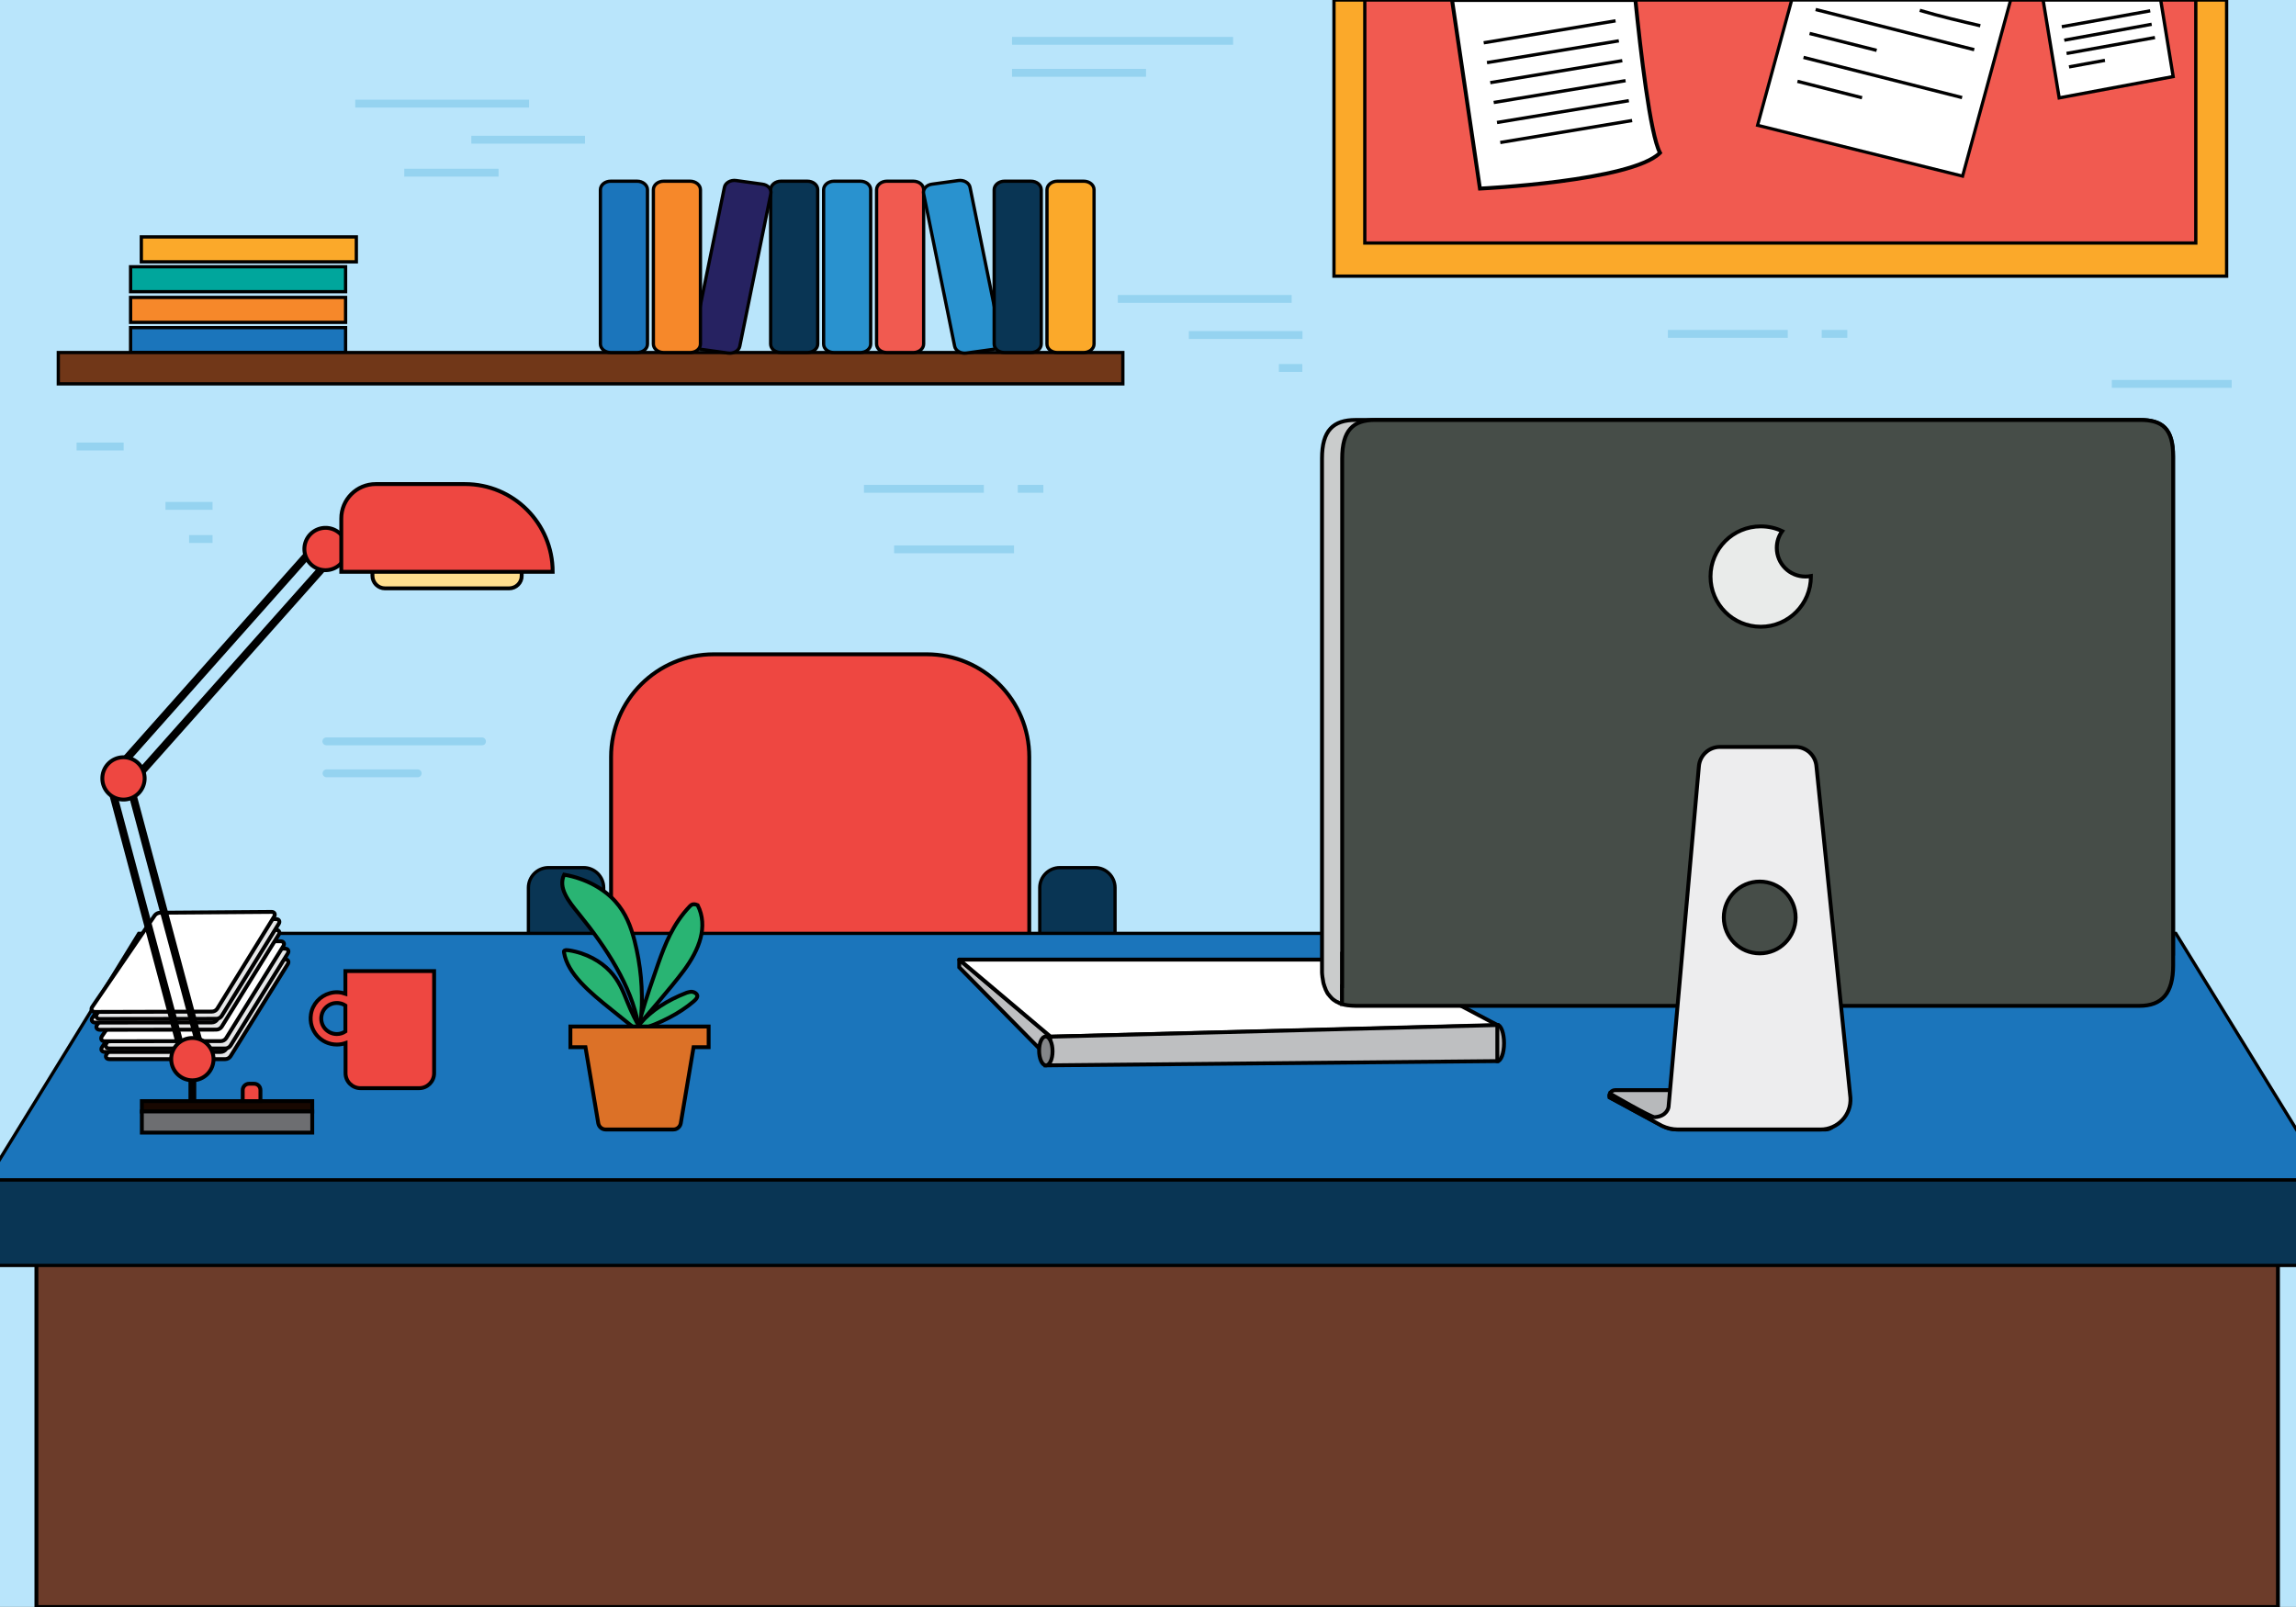 <?xml version="1.0" encoding="utf-8"?>
<svg id="master-artboard" viewBox="0 0 1400 980" version="1.1" xmlns="http://www.w3.org/2000/svg" x="0px" y="0px" style="enable-background:new 0 0 1400 980;" width="1400px" height="980px">

<rect x="0" y="0" width="1400" height="980" fill="#808080" stroke="none"/>

<path d="M 0 0 L 0 749.2 L 0 805.6 L 0 979.9 L 1400 979.9 L 1400 805.6 L 1400 749.2 L 1400 0 Z" class="st0" style="fill: rgb(185, 229, 251);" transform="matrix(1, 0, 0, 1, 2.842170943040401e-14, 7.105427357601002e-15)"/>
<path d="M 813.4 0 H 1357.7 V 168.4 H 813.4 V 0 Z" class="st1" style="fill: rgb(251, 169, 42); stroke: rgb(0, 0, 0); stroke-width: 2; stroke-miterlimit: 10;" transform="matrix(1, 0, 0, 1, 2.842170943040401e-14, 7.105427357601002e-15)"/><path d="M 832.2 0 H 1338.9 V 148.2 H 832.2 V 0 Z" class="st2" style="fill: rgb(241, 90, 80); stroke: rgb(0, 0, 0); stroke-width: 2; stroke-miterlimit: 10;" transform="matrix(1, 0, 0, 1, 2.842170943040401e-14, 7.105427357601002e-15)"/><path class="st3" d="M885.4,0L902.4,115c0,0,92.4-4.4,109.8-21.8c-6-11.1-11.9-62.5-15-93.2H885.4z" style="fill: rgb(255, 255, 255); stroke: rgb(0, 0, 0); stroke-width: 2.369; stroke-miterlimit: 10;" transform="matrix(1, 0, 0, 1, 5.684341886080802e-14, 1.4210854715202004e-14)"/><path d="M 904.7 26.1 L 985.1 12.7" class="st4" style="fill: none; stroke: rgb(0, 0, 0); stroke-width: 2; stroke-miterlimit: 10;" transform="matrix(1, 0, 0, 1, 8.526512829121202e-14, 2.1316282072803006e-14)"/><path d="M 906.7 38.2 L 987.1 24.9" class="st4" style="fill: none; stroke: rgb(0, 0, 0); stroke-width: 2; stroke-miterlimit: 10;" transform="matrix(1, 0, 0, 1, 8.526512829121202e-14, 2.1316282072803006e-14)"/><path d="M 908.7 50.4 L 989.2 37" class="st4" style="fill: none; stroke: rgb(0, 0, 0); stroke-width: 2; stroke-miterlimit: 10;" transform="matrix(1, 0, 0, 1, 8.526512829121202e-14, 2.1316282072803006e-14)"/><path d="M 910.8 62.5 L 991.2 49.2" class="st4" style="fill: none; stroke: rgb(0, 0, 0); stroke-width: 2; stroke-miterlimit: 10;" transform="matrix(1, 0, 0, 1, 8.526512829121202e-14, 2.1316282072803006e-14)"/><path d="M 912.8 74.7 L 993.2 61.4" class="st4" style="fill: none; stroke: rgb(0, 0, 0); stroke-width: 2; stroke-miterlimit: 10;" transform="matrix(1, 0, 0, 1, 8.526512829121202e-14, 2.1316282072803006e-14)"/><path d="M 914.8 86.9 L 995.2 73.5" class="st4" style="fill: none; stroke: rgb(0, 0, 0); stroke-width: 2; stroke-miterlimit: 10;" transform="matrix(1, 0, 0, 1, 8.526512829121202e-14, 2.1316282072803006e-14)"/><path d="M 1092.5 0 L 1071.7 76.4 L 1196.7 107.4 L 1226 0 Z" class="st5" style="fill: rgb(255, 255, 255); stroke: rgb(0, 0, 0); stroke-width: 1.941; stroke-miterlimit: 10;" transform="matrix(1, 0, 0, 1, 5.684341886080802e-14, 1.4210854715202004e-14)"/><path class="st4" d="M1170.6,6.3c12.4,3.7,25.4,6.7,36.9,9.4" style="fill: none; stroke: rgb(0, 0, 0); stroke-width: 2; stroke-miterlimit: 10;" transform="matrix(1, 0, 0, 1, 8.526512829121202e-14, 2.1316282072803006e-14)"/><path d="M 1107.1 5.8 L 1203.8 30.3" class="st4" style="fill: none; stroke: rgb(0, 0, 0); stroke-width: 2; stroke-miterlimit: 10;" transform="matrix(1, 0, 0, 1, 8.526512829121202e-14, 2.1316282072803006e-14)"/><path d="M 1103.4 20.4 L 1144.3 30.7" class="st4" style="fill: none; stroke: rgb(0, 0, 0); stroke-width: 2; stroke-miterlimit: 10;" transform="matrix(1, 0, 0, 1, 8.526512829121202e-14, 2.1316282072803006e-14)"/><path d="M 1099.7 35 L 1196.4 59.5" class="st4" style="fill: none; stroke: rgb(0, 0, 0); stroke-width: 2; stroke-miterlimit: 10;" transform="matrix(1, 0, 0, 1, 8.526512829121202e-14, 2.1316282072803006e-14)"/><path d="M 1096 49.6 L 1135.4 59.6" class="st4" style="fill: none; stroke: rgb(0, 0, 0); stroke-width: 2; stroke-miterlimit: 10;" transform="matrix(1, 0, 0, 1, 8.526512829121202e-14, 2.1316282072803006e-14)"/><path d="M 1245.8 0 L 1255.6 59.7 L 1325.1 46.7 L 1317.5 0 Z" class="st6" style="fill: rgb(255, 255, 255); stroke: rgb(0, 0, 0); stroke-width: 2; stroke-miterlimit: 10;" transform="matrix(1, 0, 0, 1, 5.684341886080802e-14, 1.4210854715202004e-14)"/><path d="M 1257.2 16.3 L 1311.1 6.6" class="st4" style="fill: none; stroke: rgb(0, 0, 0); stroke-width: 2; stroke-miterlimit: 10;" transform="matrix(1, 0, 0, 1, 8.526512829121202e-14, 2.1316282072803006e-14)"/><path d="M 1258.7 24.5 L 1312 14.8" class="st4" style="fill: none; stroke: rgb(0, 0, 0); stroke-width: 2; stroke-miterlimit: 10;" transform="matrix(1, 0, 0, 1, 8.526512829121202e-14, 2.1316282072803006e-14)"/><path d="M 1260.1 32.6 L 1314 22.9" class="st4" style="fill: none; stroke: rgb(0, 0, 0); stroke-width: 2; stroke-miterlimit: 10;" transform="matrix(1, 0, 0, 1, 8.526512829121202e-14, 2.1316282072803006e-14)"/><path d="M 1261.6 40.8 L 1283.5 36.8" class="st4" style="fill: none; stroke: rgb(0, 0, 0); stroke-width: 2; stroke-miterlimit: 10;" transform="matrix(1, 0, 0, 1, 8.526512829121202e-14, 2.1316282072803006e-14)"/>
<g transform="matrix(1, 0, 0, 1, 2.842170943040401e-14, 7.105427357601002e-15)">
		
			<path d="M 86.3 144.5 H 217.4 V 159.7 H 86.3 V 144.5 Z" transform="matrix(-1 -4.477408e-011 4.477408e-011 -1 303.576 304.182)" class="st1" style="fill: rgb(251, 169, 42); stroke: rgb(0, 0, 0); stroke-width: 2; stroke-miterlimit: 10;"/>
		
			<path d="M 79.6 162.8 H 210.7 V 178 H 79.6 V 162.8 Z" transform="matrix(-1 -4.477408e-011 4.477408e-011 -1 290.323 340.676)" class="st7" style="fill: rgb(0, 166, 156); stroke: rgb(0, 0, 0); stroke-width: 2; stroke-miterlimit: 10;"/>
		
			<path d="M 79.6 181.4 H 210.7 V 196.6 H 79.6 V 181.4 Z" transform="matrix(-1 -4.478785e-011 4.478785e-011 -1 290.323 377.986)" class="st8" style="fill: rgb(246, 136, 42); stroke: rgb(0, 0, 0); stroke-width: 2; stroke-miterlimit: 10;"/>
		
			<path d="M 79.6 199.8 H 210.7 V 215 H 79.6 V 199.8 Z" transform="matrix(-1 -4.476032e-011 4.476032e-011 -1 290.323 414.785)" class="st9" style="fill: rgb(27, 117, 187); stroke: rgb(0, 0, 0); stroke-width: 2; stroke-miterlimit: 10;"/>
	</g><path d="M 350.5 -100.1 H 369.6 V 549 H 350.5 V -100.1 Z" transform="matrix(3.079118904292244e-11, 1, -1, 3.079118904292244e-11, 584.556, -135.522)" class="st10" style="fill: rgb(113, 55, 24); stroke: rgb(0, 0, 0); stroke-width: 2; stroke-miterlimit: 10;"/><path class="st11" d="M498.6,209.8c0,2.8-2.8,5.2-6.3,5.2h-16.1c-3.5,0-6.3-2.3-6.3-5.2v-94.1c0-2.8,2.8-5.2,6.3-5.2h16.1&#10;&#9;&#9;&#9;c3.5,0,6.3,2.3,6.3,5.2V209.8z" style="fill: rgb(9, 53, 84); stroke: rgb(0, 0, 0); stroke-width: 2; stroke-miterlimit: 10;" transform="matrix(1, 0, 0, 1, 5.684341886080802e-14, 1.4210854715202004e-14)"/><path class="st12" d="M530.9,209.8c0,2.8-2.8,5.2-6.3,5.2h-16.1c-3.5,0-6.3-2.3-6.3-5.2v-94.1c0-2.8,2.8-5.2,6.3-5.2h16.1&#10;&#9;&#9;&#9;c3.5,0,6.3,2.3,6.3,5.2V209.8z" style="fill: rgb(41, 146, 207); stroke: rgb(0, 0, 0); stroke-width: 2; stroke-miterlimit: 10;" transform="matrix(1, 0, 0, 1, 5.684341886080802e-14, 1.4210854715202004e-14)"/><path class="st2" d="M563.2,209.8c0,2.8-2.8,5.2-6.3,5.2h-16.1c-3.5,0-6.3-2.3-6.3-5.2v-94.1c0-2.8,2.8-5.2,6.3-5.2h16.1&#10;&#9;&#9;&#9;c3.5,0,6.3,2.3,6.3,5.2V209.8z" style="fill: rgb(241, 90, 80); stroke: rgb(0, 0, 0); stroke-width: 2; stroke-miterlimit: 10;" transform="matrix(1, 0, 0, 1, 5.684341886080802e-14, 1.4210854715202004e-14)"/><path class="st12" d="M610.4,207.2c0.6,2.8-1.7,5.5-5.2,5.9l-15.9,2.2c-3.4,0.5-6.7-1.4-7.2-4.2l-18.9-92.9&#10;&#9;&#9;&#9;c-0.6-2.8,1.7-5.5,5.2-5.9l15.9-2.2c3.4-0.5,6.7,1.4,7.2,4.2L610.4,207.2z" style="fill: rgb(41, 146, 207); stroke: rgb(0, 0, 0); stroke-width: 2; stroke-miterlimit: 10;" transform="matrix(1, 0, 0, 1, 5.684341886080802e-14, 1.4210854715202004e-14)"/><path class="st11" d="M634.9,209.8c0,2.8-2.8,5.2-6.3,5.2h-16.1c-3.5,0-6.3-2.3-6.3-5.2v-94.1c0-2.8,2.8-5.2,6.3-5.2h16.1&#10;&#9;&#9;&#9;c3.5,0,6.3,2.3,6.3,5.2V209.8z" style="fill: rgb(9, 53, 84); stroke: rgb(0, 0, 0); stroke-width: 2; stroke-miterlimit: 10;" transform="matrix(1, 0, 0, 1, 5.684341886080802e-14, 1.4210854715202004e-14)"/><path class="st1" d="M667.1,209.8c0,2.8-2.8,5.2-6.3,5.2h-16.1c-3.5,0-6.3-2.3-6.3-5.2v-94.1c0-2.8,2.8-5.2,6.3-5.2h16.1&#10;&#9;&#9;&#9;c3.5,0,6.3,2.3,6.3,5.2V209.8z" style="fill: rgb(251, 169, 42); stroke: rgb(0, 0, 0); stroke-width: 2; stroke-miterlimit: 10;" transform="matrix(1, 0, 0, 1, 5.684341886080802e-14, 1.4210854715202004e-14)"/><path class="st13" d="M422.8,207.2c-0.6,2.8,1.7,5.5,5.2,5.9l15.9,2.2c3.4,0.5,6.7-1.4,7.2-4.2l18.9-92.9c0.6-2.8-1.7-5.5-5.2-5.9&#10;&#9;&#9;&#9;l-15.9-2.2c-3.4-0.5-6.7,1.4-7.2,4.2L422.8,207.2z" style="fill: rgb(38, 34, 97); stroke: rgb(0, 0, 0); stroke-width: 2; stroke-miterlimit: 10;" transform="matrix(1, 0, 0, 1, 5.684341886080802e-14, 1.4210854715202004e-14)"/><path class="st8" d="M398.4,209.8c0,2.8,2.8,5.2,6.3,5.2h16.1c3.5,0,6.3-2.3,6.3-5.2v-94.1c0-2.8-2.8-5.2-6.3-5.2h-16.1&#10;&#9;&#9;&#9;c-3.5,0-6.3,2.3-6.3,5.2V209.8z" style="fill: rgb(246, 136, 42); stroke: rgb(0, 0, 0); stroke-width: 2; stroke-miterlimit: 10;" transform="matrix(1, 0, 0, 1, 5.684341886080802e-14, 1.4210854715202004e-14)"/><path class="st9" d="M366.1,209.8c0,2.8,2.8,5.2,6.3,5.2h16.1c3.5,0,6.3-2.3,6.3-5.2v-94.1c0-2.8-2.8-5.2-6.3-5.2h-16.1&#10;&#9;&#9;&#9;c-3.5,0-6.3,2.3-6.3,5.2V209.8z" style="fill: rgb(27, 117, 187); stroke: rgb(0, 0, 0); stroke-width: 2; stroke-miterlimit: 10;" transform="matrix(1, 0, 0, 1, 5.684341886080802e-14, 1.4210854715202004e-14)"/>
<g transform="matrix(1, 0, 0, 1, 2.842170943040401e-14, 7.105427357601002e-15)">
		<g>
			<g>
				<path class="st14" d="M372.6,461.6v172.1h255V461.6c0-34.6-28-62.6-62.6-62.6H435.3C400.7,399,372.6,427,372.6,461.6z" style="fill: rgb(238, 71, 65); stroke: rgb(0, 0, 0); stroke-width: 2.369; stroke-miterlimit: 10;"/>
				<path class="st11" d="M355.8,580.6h-21.3c-6.8,0-12.3-5.5-12.3-12.3v-26.9c0-6.8,5.5-12.3,12.3-12.3h21.3&#10;&#9;&#9;&#9;&#9;&#9;c6.8,0,12.3,5.5,12.3,12.3v26.9C368.1,575.1,362.6,580.6,355.8,580.6z" style="fill: rgb(9, 53, 84); stroke: rgb(0, 0, 0); stroke-width: 2; stroke-miterlimit: 10;"/>
				<path class="st11" d="M667.6,580.6h-21.3c-6.8,0-12.3-5.5-12.3-12.3v-26.9c0-6.8,5.5-12.3,12.3-12.3h21.3&#10;&#9;&#9;&#9;&#9;&#9;c6.8,0,12.3,5.5,12.3,12.3v26.9C680,575.1,674.4,580.6,667.6,580.6z" style="fill: rgb(9, 53, 84); stroke: rgb(0, 0, 0); stroke-width: 2; stroke-miterlimit: 10;"/>
			</g>
		</g>
	</g>
<g transform="matrix(1, 0, 0, 1, 2.842170943040401e-14, 7.105427357601002e-15)">
		<path d="M 22.2 719.3 H 1389 V 980 H 22.2 V 719.3 Z" class="st15" style="fill: rgb(108, 60, 42); stroke: rgb(0, 0, 0); stroke-width: 2.369; stroke-miterlimit: 10;"/>
		<g>
			<path d="M 1419.2 719.6 L -7.9 719.6 L 84.6 569.2 L 1326.7 569.2 Z" class="st9" style="fill: rgb(27, 117, 187); stroke: rgb(0, 0, 0); stroke-width: 2; stroke-miterlimit: 10;"/>
			<path d="M -7.9 719.6 H 1419.3 V 771.7 H -7.9 V 719.6 Z" class="st11" style="fill: rgb(9, 53, 84); stroke: rgb(0, 0, 0); stroke-width: 2; stroke-miterlimit: 10;"/>
		</g>
	</g>
<g transform="matrix(1, 0, 0, 1, 2.842170943040401e-14, 7.105427357601002e-15)">
		<g>
			<g>
				<path d="M 584.9 585.2 L 584.9 589.9 L 639.9 645.7 L 640.6 632.2 L 584.9 585.2" class="st16" style="fill: rgb(190, 191, 193);"/>
				<path d="M 584.9 585.2 L 584.9 589.9 L 639.9 645.7 L 640.6 632.2 L 584.9 585.2" class="st17" style="fill: none; stroke: rgb(0, 0, 0); stroke-width: 2.369; stroke-linecap: round; stroke-miterlimit: 10;"/>
			</g>
			<g>
				<path class="st16" d="M908.9,635.9c0,6.1,1.8,11.1,4.1,11.2c2.2,0.1,4.1-4.8,4.1-10.9s-1.8-11.1-4.1-11.2&#10;&#9;&#9;&#9;&#9;&#9;C910.7,625,908.9,629.9,908.9,635.9z" style="fill: rgb(190, 191, 193);"/>
				<path class="st17" d="M908.9,635.9c0,6.1,1.8,11.1,4.1,11.2c2.2,0.1,4.1-4.8,4.1-10.9s-1.8-11.1-4.1-11.2&#10;&#9;&#9;&#9;&#9;&#9;C910.7,625,908.9,629.9,908.9,635.9z" style="fill: none; stroke: rgb(0, 0, 0); stroke-width: 2.369; stroke-linecap: round; stroke-miterlimit: 10;"/>
			</g>
			<path d="M 584.9 585.2 L 837.5 585.2 L 913.4 625.3 L 640.6 632.2 Z" class="st18" style="fill: rgb(255, 255, 255); stroke: rgb(0, 0, 0); stroke-width: 2.369; stroke-linecap: round; stroke-linejoin: round; stroke-miterlimit: 10;"/>
			<g>
				<path d="M 640.6 632.2 L 913 625.1 L 913 647.1 L 637.7 649.7 Z" class="st16" style="fill: rgb(190, 191, 193);"/>
				<path d="M 640.6 632.2 L 913 625.1 L 913 647.1 L 637.7 649.7 Z" class="st17" style="fill: none; stroke: rgb(0, 0, 0); stroke-width: 2.369; stroke-linecap: round; stroke-miterlimit: 10;"/>
			</g>
			<path class="st19" d="M633.6,640.7c0,4.8,1.8,8.9,4.1,9s4.1-3.7,4.1-8.6s-1.8-8.9-4.1-9C635.4,632,633.6,635.8,633.6,640.7z" style="fill: rgb(132, 134, 137); stroke: rgb(0, 0, 0); stroke-width: 2.369; stroke-linecap: round; stroke-miterlimit: 10;"/>
		</g>
	</g>
<g transform="matrix(1, 0, 0, 1, 2.842170943040401e-14, 7.105427357601002e-15)">
		<g>
			<path class="st20" d="M1304.5,256.1H826.7c-13.8,0-20.6,6.4-20.6,23.5v302.1h0v6.8v1.4c0,0.8,0,1.6,0,2.4c0,0.2,0,0.5,0,0.7&#10;&#9;&#9;&#9;&#9;c0,0.5,0.1,1,0.1,1.5c0,0.3,0.1,0.5,0.1,0.7c0,0.5,0.1,0.9,0.2,1.4c0,0.2,0.1,0.4,0.1,0.6c0.1,0.4,0.1,0.9,0.2,1.3&#10;&#9;&#9;&#9;&#9;c0,0.2,0.1,0.4,0.1,0.6c0.1,0.4,0.2,0.8,0.3,1.2c0.1,0.2,0.1,0.4,0.2,0.5c0.1,0.4,0.2,0.8,0.4,1.2c0.1,0.2,0.1,0.3,0.2,0.5&#10;&#9;&#9;&#9;&#9;c0.1,0.4,0.3,0.7,0.4,1.1c0.1,0.2,0.1,0.3,0.2,0.4c0.2,0.3,0.3,0.7,0.5,1c0.1,0.1,0.2,0.2,0.2,0.4c0.2,0.3,0.4,0.6,0.6,0.9&#10;&#9;&#9;&#9;&#9;c0.1,0.1,0.2,0.2,0.3,0.3c0.2,0.3,0.4,0.6,0.7,0.9c0.1,0.1,0.2,0.2,0.3,0.3c0.2,0.3,0.5,0.5,0.7,0.8c0.1,0.1,0.2,0.2,0.3,0.3&#10;&#9;&#9;&#9;&#9;c0.3,0.2,0.5,0.5,0.8,0.7c0.1,0.1,0.2,0.1,0.3,0.2c0.3,0.2,0.6,0.4,0.9,0.6c0.1,0.1,0.2,0.1,0.3,0.2c0.3,0.2,0.6,0.4,1,0.5&#10;&#9;&#9;&#9;&#9;c0.1,0.1,0.2,0.1,0.4,0.2c0.3,0.2,0.7,0.3,1,0.5c0.1,0,0.3,0.1,0.4,0.1c0.3,0.1,0.7,0.2,1,0.3v0c0.1,0,0.1,0,0.1,0v-30.6h506.6&#10;&#9;&#9;&#9;&#9;V278.4C1325.1,261.3,1318.3,256.1,1304.5,256.1z" style="fill: rgb(202, 204, 204); stroke: rgb(0, 0, 0); stroke-width: 2.369; stroke-miterlimit: 10;"/>
			<path class="st21" d="M1305,256.1H838.5c-13.5,0-20.1,6.4-20.1,23.5v302.1h0v19.7c0,0-0.1,0-0.1,0v10.9c0,0,0.1,0,0.1,0v0&#10;&#9;&#9;&#9;&#9;c0.2,0.1,0.4,0.1,0.6,0.2c0.4,0.1,0.8,0.2,1.2,0.3c0.2,0,0.5,0.1,0.7,0.1c0.4,0.1,0.9,0.2,1.3,0.2c0.3,0,0.7,0.1,1,0.1&#10;&#9;&#9;&#9;&#9;c0.4,0,0.8,0.1,1.2,0.1c0.7,0,1.5,0.1,2.3,0.1h477.8c13.8,0,20.6-7.7,20.6-24.7v-1.4v-5.6V278.4&#10;&#9;&#9;&#9;&#9;C1325.1,261.3,1318.5,256.1,1305,256.1z" style="fill: rgb(70, 77, 72); stroke: rgb(0, 0, 0); stroke-width: 2.369; stroke-miterlimit: 10;"/>
			<path class="st22" d="M1100.9,351.6c-9.7,0-17.5-7.8-17.5-17.5c0-3.8,1.2-7.3,3.3-10.2c-4-1.9-8.4-2.9-13.1-2.9&#10;&#9;&#9;&#9;&#9;c-16.9,0-30.6,13.7-30.6,30.6s13.7,30.6,30.6,30.6s30.6-13.7,30.6-30.6c0-0.1,0-0.2,0-0.3C1103.1,351.5,1102,351.6,1100.9,351.6z&#10;&#9;&#9;&#9;&#9;" style="fill: rgb(233, 235, 234); stroke: rgb(0, 0, 0); stroke-width: 2.369; stroke-miterlimit: 10;"/>
			<g>
				<path class="st23" d="M1117.1,678.2c4.3,3.6,1.7,10.6-3.9,10.6h-91.1c-2.7,0-5.4-0.7-7.9-2l-32.8-17.6c-0.5-2.3,1.2-4.4,3.5-4.4&#10;&#9;&#9;&#9;&#9;&#9;h116.5L1117.1,678.2z" style="fill: rgb(183, 185, 187); stroke: rgb(0, 0, 0); stroke-width: 2.369; stroke-miterlimit: 10;"/>
				<path class="st24" d="M1094.8,455.5h-46.1c-6.7,0-12.3,5.2-12.8,11.9l-18.5,207.7c0,0-0.7,5.6-8.4,6.2&#10;&#9;&#9;&#9;&#9;&#9;c-2.3,0.2-27.3-14.4-27.3-14.4s-0.5,1.3-0.2,2.3l31.9,17.4c3,1.4,6.4,2.2,9.7,2.2h87c10.5,0,18.9-8.9,18.2-19.4l-20.7-201.9&#10;&#9;&#9;&#9;&#9;&#9;C1107.1,460.7,1101.5,455.5,1094.8,455.5z M1073,581.4c-12.1,0-21.9-9.8-21.9-21.9s9.8-21.9,21.9-21.9&#10;&#9;&#9;&#9;&#9;&#9;c12.1,0,21.9,9.8,21.9,21.9S1085.1,581.4,1073,581.4z" style="fill: rgb(237, 237, 238); stroke: rgb(0, 0, 0); stroke-width: 2.369; stroke-miterlimit: 10;"/>
			</g>
		</g>
	</g>
<path class="st14" d="M210.6,592.2V606c-2.9-1-6.1-1.3-9.5-0.3c-6,1.7-10.6,6.7-11.5,12.9c-1.5,9.9,6.1,18.4,15.8,18.4&#10;&#9;&#9;c1.8,0,3.6-0.3,5.3-0.9v18.4c0,5,4.1,9.1,9.1,9.1h35.8c5,0,9.1-4.1,9.1-9.1v-62.3H210.6z M205.4,630.6c-5.9,0-10.6-5.4-9.3-11.5&#10;&#9;&#9;c0.7-3.5,3.5-6.3,7-7.2c2.8-0.6,5.4-0.1,7.5,1.3V629C209.1,630,207.3,630.6,205.4,630.6z" style="fill: rgb(238, 71, 65); stroke: rgb(0, 0, 0); stroke-width: 2.369; stroke-miterlimit: 10;" transform="matrix(1, 0, 0, 1, 2.842170943040401e-14, 7.105427357601002e-15)"/>
<g transform="matrix(1, 0, 0, 1, 2.842170943040401e-14, 7.105427357601002e-15)">
		<path class="st25" d="M66.7,645.9h70.6c1.3,0,2.6-0.7,3.3-1.8l34.9-56.2c0.9-1.5,0.1-2.9-1.7-2.9l-67.1,0.3&#10;&#9;&#9;&#9;c-1.2,0-2.5,0.7-3.2,1.6L65,642.9C64,644.4,64.8,645.9,66.7,645.9z" style="fill: rgb(230, 231, 232); stroke: rgb(0, 0, 0); stroke-width: 2.369; stroke-miterlimit: 10;"/>
		<path class="st3" d="M63.9,641.5l70.7,0c1.3,0,2.6-0.7,3.3-1.8l34.9-56.2c0.9-1.5,0.1-2.9-1.8-2.9l-67.2,0.4&#10;&#9;&#9;&#9;c-1.2,0-2.5,0.7-3.2,1.6l-38.3,55.9C61.2,640,62,641.5,63.9,641.5z" style="fill: rgb(255, 255, 255); stroke: rgb(0, 0, 0); stroke-width: 2.369; stroke-miterlimit: 10;"/>
		<path class="st25" d="M66.6,639.4l70.7,0c1.3,0,2.6-0.7,3.3-1.8l34.9-56.2c0.9-1.5,0.1-2.9-1.8-2.9l-67.3,0.4&#10;&#9;&#9;&#9;c-1.2,0-2.5,0.7-3.2,1.6l-38.4,55.9C63.9,637.9,64.8,639.4,66.6,639.4z" style="fill: rgb(230, 231, 232); stroke: rgb(0, 0, 0); stroke-width: 2.369; stroke-miterlimit: 10;"/>
		<path class="st3" d="M63.8,635l70.8-0.1c1.3,0,2.6-0.7,3.3-1.8l34.9-56.2c0.9-1.5,0.1-2.9-1.8-2.9l-67.4,0.4&#10;&#9;&#9;&#9;c-1.2,0-2.5,0.7-3.2,1.6L62.1,632C61.1,633.5,62,635,63.8,635z" style="fill: rgb(255, 255, 255); stroke: rgb(0, 0, 0); stroke-width: 2.369; stroke-miterlimit: 10;"/>
		<g>
			<path class="st25" d="M60.9,628l71-0.1c1.3,0,2.6-0.7,3.3-1.8l34.8-56.2c0.9-1.5,0-2.9-1.8-2.8l-67.5,0.4c-1.2,0-2.5,0.7-3.2,1.6&#10;&#9;&#9;&#9;&#9;L59.2,625C58.2,626.4,59,628,60.9,628z" style="fill: rgb(230, 231, 232); stroke: rgb(0, 0, 0); stroke-width: 2.369; stroke-miterlimit: 10;"/>
			<path class="st3" d="M58.1,623.6l71.1-0.1c1.3,0,2.6-0.7,3.3-1.8l34.7-56.2c0.9-1.5,0-2.9-1.8-2.8l-67.6,0.4&#10;&#9;&#9;&#9;&#9;c-1.2,0-2.5,0.7-3.2,1.6l-38.2,55.9C55.3,622.1,56.2,623.6,58.1,623.6z" style="fill: rgb(255, 255, 255); stroke: rgb(0, 0, 0); stroke-width: 2.369; stroke-miterlimit: 10;"/>
			<path class="st25" d="M60.8,621.4l71.1-0.1c1.3,0,2.6-0.7,3.3-1.8l34.8-56.2c0.9-1.5,0-2.9-1.8-2.8l-67.7,0.5&#10;&#9;&#9;&#9;&#9;c-1.2,0-2.5,0.7-3.2,1.6l-38.3,55.9C58.1,619.9,59,621.4,60.8,621.4z" style="fill: rgb(230, 231, 232); stroke: rgb(0, 0, 0); stroke-width: 2.369; stroke-miterlimit: 10;"/>
			<path class="st3" d="M58,617.1l71.2-0.2c1.3,0,2.6-0.7,3.3-1.8l34.7-56.2c0.9-1.5,0-2.9-1.8-2.8l-67.8,0.5&#10;&#9;&#9;&#9;&#9;c-1.2,0-2.5,0.7-3.2,1.6l-38.2,55.9C55.2,615.6,56.1,617.1,58,617.1z" style="fill: rgb(255, 255, 255); stroke: rgb(0, 0, 0); stroke-width: 2.369; stroke-miterlimit: 10;"/>
		</g>
	</g>
<g transform="matrix(1, 0, 0, 1, 2.842170943040401e-14, 7.105427357601002e-15)">
		<path d="M 190.7 334.8 L 66.4 474.7 L 112.3 646.6" class="st26" style="fill: none; stroke: rgb(0, 0, 0); stroke-width: 4.739; stroke-miterlimit: 10;"/>
		<path d="M 203.6 338.6 L 79.2 478.5 L 125.2 650.4" class="st26" style="fill: none; stroke: rgb(0, 0, 0); stroke-width: 4.739; stroke-miterlimit: 10;"/>
		<path d="M 117.3 645.9 L 117.3 673.4" class="st26" style="fill: none; stroke: rgb(0, 0, 0); stroke-width: 4.739; stroke-miterlimit: 10;"/>
		<path d="M 88.2 474.7 A 12.9 12.9 0 0 1 75.3 487.6 A 12.9 12.9 0 0 1 62.4 474.7 A 12.9 12.9 0 0 1 75.3 461.8 A 12.9 12.9 0 0 1 88.2 474.7 Z" class="st14" style="fill: rgb(238, 71, 65); stroke: rgb(0, 0, 0); stroke-width: 2.369; stroke-miterlimit: 10;"/>
		<path d="M 211.4 334.8 A 12.9 12.9 0 0 1 198.5 347.7 A 12.9 12.9 0 0 1 185.6 334.8 A 12.9 12.9 0 0 1 198.5 321.9 A 12.9 12.9 0 0 1 211.4 334.8 Z" class="st14" style="fill: rgb(238, 71, 65); stroke: rgb(0, 0, 0); stroke-width: 2.369; stroke-miterlimit: 10;"/>
		<path d="M 130.2 645.9 A 12.9 12.9 0 0 1 117.3 658.8 A 12.9 12.9 0 0 1 104.4 645.9 A 12.9 12.9 0 0 1 117.3 633 A 12.9 12.9 0 0 1 130.2 645.9 Z" class="st14" style="fill: rgb(238, 71, 65); stroke: rgb(0, 0, 0); stroke-width: 2.369; stroke-miterlimit: 10;"/>
		<path d="M 86.5 671.5 H 190.4 V 677.9 H 86.5 V 671.5 Z" class="st27" style="fill: rgb(24, 8, 1); stroke: rgb(0, 0, 0); stroke-width: 2.369; stroke-miterlimit: 10;"/>
		<path d="M 86.5 677.8 H 190.4 V 690.7 H 86.5 V 677.8 Z" class="st28" style="fill: rgb(109, 110, 113); stroke: rgb(0, 0, 0); stroke-width: 2.369; stroke-miterlimit: 10;"/>
		<path class="st29" d="M310.4,358.8h-75.6c-4.3,0-7.7-3.5-7.7-7.7v-4.7c0-4.3,3.5-7.7,7.7-7.7h75.6c4.3,0,7.7,3.5,7.7,7.7v4.7&#10;&#9;&#9;&#9;C318.2,355.3,314.7,358.8,310.4,358.8z" style="fill: rgb(255, 222, 142); stroke: rgb(0, 0, 0); stroke-width: 2.369; stroke-miterlimit: 10;"/>
		<path class="st14" d="M208.2,348.7H337v0c0-29.5-23.9-53.5-53.5-53.5h-54.4c-11.6,0-21,9.4-21,21V348.7z" style="fill: rgb(238, 71, 65); stroke: rgb(0, 0, 0); stroke-width: 2.369; stroke-miterlimit: 10;"/>
		<path class="st14" d="M151.9,660.9h3c2.2,0,3.9,1.7,3.9,3.9v6.7H148v-6.7C148,662.6,149.8,660.9,151.9,660.9z" style="fill: rgb(238, 71, 65); stroke: rgb(0, 0, 0); stroke-width: 2.369; stroke-miterlimit: 10;"/>
	</g>
<g transform="matrix(1, 0, 0, 1, 2.842170943040401e-14, 7.105427357601002e-15)">
		<path class="st30" d="M421.2,604.8c-0.9,0.1-1.7,0.4-2.5,0.6c-11.9,4.6-21.7,11-28.1,18.5c0-0.4,18.7-21.6,26.5-32.2&#10;&#9;&#9;&#9;c9.2-12.5,14.9-26.6,8.3-39.7c-2.8-1.2-3.9-0.2-4.8,0.7c-10.3,10.8-15,23-19.3,35.1c-3.6,10.3-7.1,20.5-10.2,30.9&#10;&#9;&#9;&#9;c1-15.1-0.4-30.2-4.2-45.1c-2.2-8.3-5.1-16.6-11.8-24s-17.5-13.8-31.1-16.2c-3.9,8,2.7,16.3,8.8,23.7c17.4,21.4,31.9,44,36.4,67.5&#10;&#9;&#9;&#9;c-0.4,0.5-4.7-8.6-6.6-13.4c-2.6-6.5-5.2-13.2-10.7-19s-14.2-11-25.2-12.7c-0.9-0.1-1.9-0.2-2.5,0.2c-0.4,0.3-0.4,0.7-0.3,1.1&#10;&#9;&#9;&#9;c2.1,13.1,15.8,24.4,29,35c4.9,4,9.9,7.9,14.8,11.9l2.4,0.3c12.9-4.1,24.2-10,32.6-17.1c1.3-1.1,2.5-2.2,2.5-3.6&#10;&#9;&#9;&#9;C425.1,606.1,423.4,604.7,421.2,604.8z" style="fill: rgb(41, 180, 115); stroke: rgb(0, 0, 0); stroke-width: 2.369; stroke-miterlimit: 10;"/>
		<g>
			<path class="st31" d="M347.8,626v12.6h9.2l7.8,46.4c0.4,2.2,2.3,3.8,4.5,3.8h41.3c2.2,0,4.1-1.6,4.5-3.8l7.8-46.4h9.2V626H347.8z&#10;&#9;&#9;&#9;&#9;" style="fill: rgb(220, 113, 39); stroke: rgb(0, 0, 0); stroke-width: 2.369; stroke-miterlimit: 10;"/>
		</g>
	</g>
<g transform="matrix(1, 0, 0, 1, 2.842170943040401e-14, 7.105427357601002e-15)">
		<g>
			<g>
				<path class="st32" d="M293.9,454.5h-94.9c-1.3,0-2.4-1.1-2.4-2.4l0,0c0-1.3,1.1-2.4,2.4-2.4h94.9c1.3,0,2.4,1.1,2.4,2.4l0,0&#10;&#9;&#9;&#9;&#9;&#9;C296.3,453.5,295.3,454.5,293.9,454.5z" style="fill: rgb(149, 211, 240);"/>
			</g>
			<g>
				<path d="M 46.7 269.9 H 75.4 V 274.7 H 46.7 V 269.9 Z" class="st32" style="fill: rgb(149, 211, 240);"/>
			</g>
			<g>
				<path class="st32" d="M254.7,474h-55.6c-1.3,0-2.4-1.1-2.4-2.4l0,0c0-1.3,1.1-2.4,2.4-2.4h55.6c1.3,0,2.4,1.1,2.4,2.4l0,0&#10;&#9;&#9;&#9;&#9;&#9;C257.1,472.9,256,474,254.7,474z" style="fill: rgb(149, 211, 240);"/>
			</g>
			<g>
				<path d="M 100.9 306.1 H 129.6 V 310.9 H 100.9 V 306.1 Z" class="st32" style="fill: rgb(149, 211, 240);"/>
			</g>
			<g>
				<path d="M 115.3 326.3 H 129.6 V 331.1 H 115.3 V 326.3 Z" class="st32" style="fill: rgb(149, 211, 240);"/>
			</g>
			<g>
				<path d="M 617.1 22.5 H 751.9 V 27.3 H 617.1 V 22.5 Z" class="st32" style="fill: rgb(149, 211, 240);"/>
			</g>
			<g>
				<path d="M 617.1 42 H 698.8 V 46.8 H 617.1 V 42 Z" class="st32" style="fill: rgb(149, 211, 240);"/>
			</g>
			<g>
				<path d="M 681.6 179.9 H 787.6 V 184.7 H 681.6 V 179.9 Z" class="st32" style="fill: rgb(149, 211, 240);"/>
			</g>
			<g>
				<path d="M 724.9 201.9 H 794.2 V 206.7 H 724.9 V 201.9 Z" class="st32" style="fill: rgb(149, 211, 240);"/>
			</g>
			<g>
				<path d="M 779.8 222 H 794.1 V 226.8 H 779.8 V 222 Z" class="st32" style="fill: rgb(149, 211, 240);"/>
			</g>
			<g>
				<path d="M 216.6 60.8 H 322.6 V 65.6 H 216.6 V 60.8 Z" class="st32" style="fill: rgb(149, 211, 240);"/>
			</g>
			<g>
				<path d="M 287.4 82.8 H 356.7 V 87.6 H 287.4 V 82.8 Z" class="st32" style="fill: rgb(149, 211, 240);"/>
			</g>
			<g>
				<path d="M 246.5 102.9 H 304 V 107.7 H 246.5 V 102.9 Z" class="st32" style="fill: rgb(149, 211, 240);"/>
			</g>
			<g>
				<path d="M 526.8 295.7 H 599.9 V 300.5 H 526.8 V 295.7 Z" class="st32" style="fill: rgb(149, 211, 240);"/>
			</g>
			<g>
				<path d="M 620.6 295.7 H 636.2 V 300.5 H 620.6 V 295.7 Z" class="st32" style="fill: rgb(149, 211, 240);"/>
			</g>
			<g>
				<path d="M 545.2 332.6 H 618.3 V 337.4 H 545.2 V 332.6 Z" class="st32" style="fill: rgb(149, 211, 240);"/>
			</g>
			<g>
				<path d="M 1017 201.2 H 1090.1 V 206 H 1017 V 201.2 Z" class="st32" style="fill: rgb(149, 211, 240);"/>
			</g>
			<g>
				<path d="M 1110.8 201.2 H 1126.4 V 206 H 1110.8 V 201.2 Z" class="st32" style="fill: rgb(149, 211, 240);"/>
			</g>
			<g>
				<path d="M 1287.7 231.7 H 1360.8 V 236.5 H 1287.7 V 231.7 Z" class="st32" style="fill: rgb(149, 211, 240);"/>
			</g>
		</g>
	</g>
</svg>